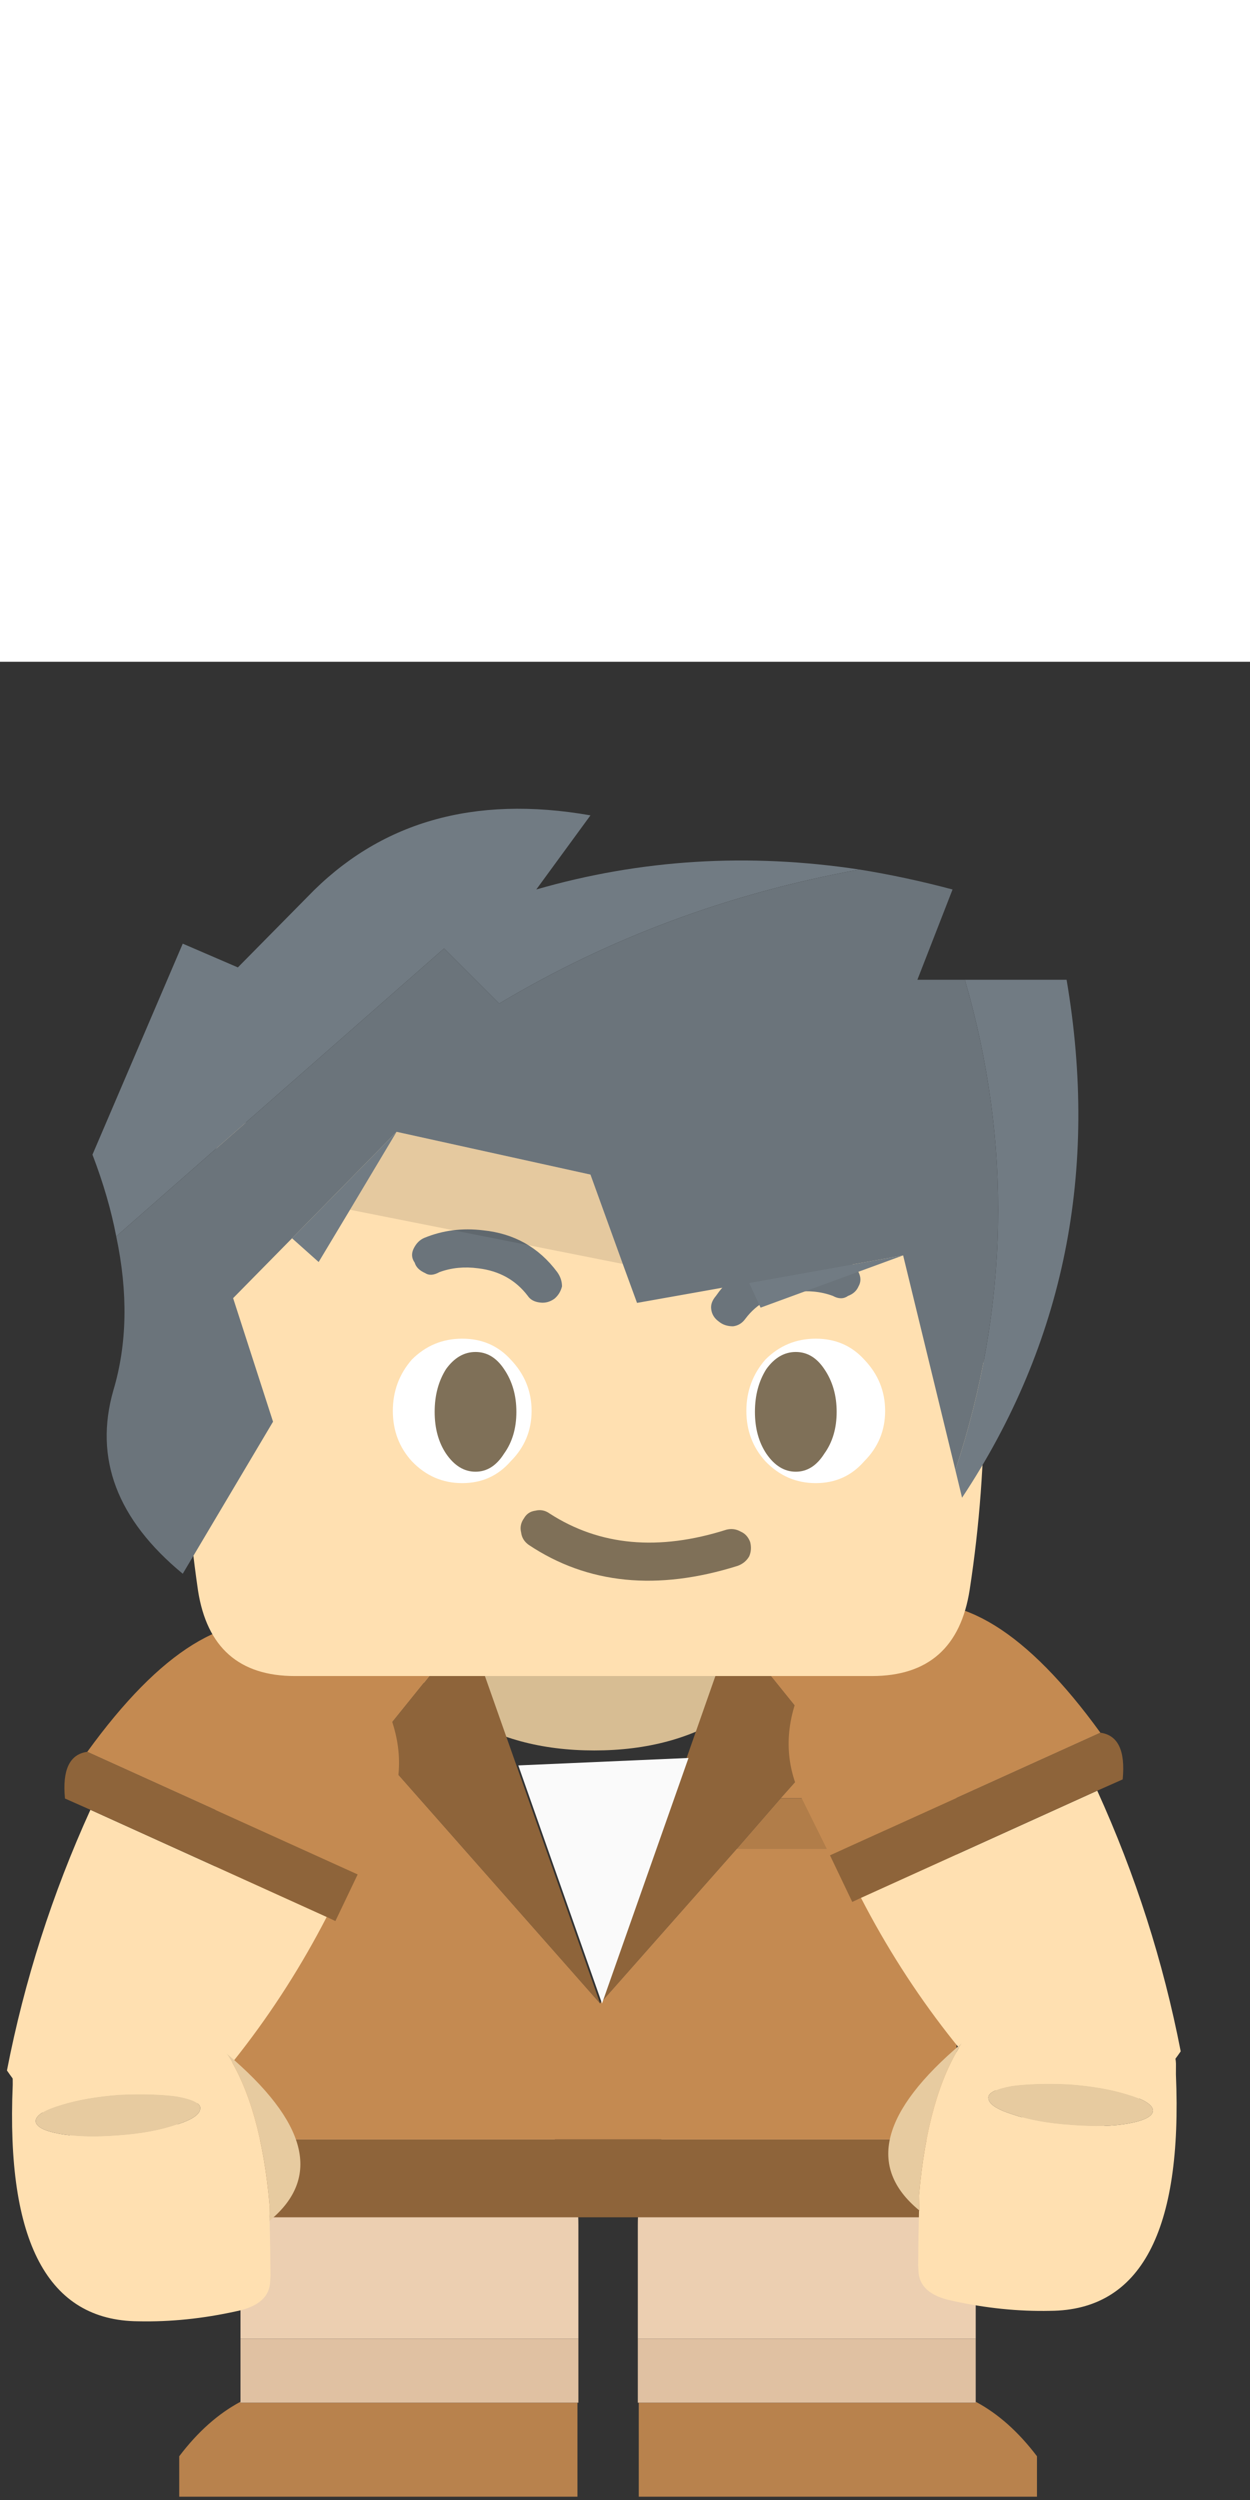 <?xml version="1.0" encoding="utf-8"?>
<svg viewBox="0 0 68 100" width="64px" height="128px" preserveAspectRatio="xMinYMax" xmlns="http://www.w3.org/2000/svg">
  <rect x="0" y="0" width="68" height="100" fill="#333333" stroke="none"/>
  <g id="legLeft_FL" transform="matrix(1.034, 0, 0, 1.034, 22.148, 83.297)" style="visibility: hidden;">
    <title>Blue Right Leg</title>
    <path fill="#B8824D" stroke="none" d="M 8.964 15.976 L 8.964 11.03 L -8.763 11.03 L -8.763 10.981 C -9.938 11.607 -11.012 12.563 -11.986 13.849 L -11.986 15.976 L 8.964 15.976 Z">
      <title>Shoe</title>
    </path>
    <path fill="#2A7DB4" stroke="none" d="M 8.964 11.03 L 9.014 11.03 L 9.014 7.667 L -8.763 7.667 L -8.763 10.981 L -8.763 11.03 L 8.964 11.03 Z">
      <title>Cuff</title>
    </path>
    <path stroke="none" d="M 6.446 -4.501 C 4.7 -6.183 2.602 -7.024 0.151 -7.024 L 0.101 -7.024 C -2.35 -7.024 -4.432 -6.183 -6.144 -4.501 C -7.89 -2.786 -8.763 -0.725 -8.763 1.682 L -8.763 7.667 L 9.014 7.667 L 9.014 1.682 C 9.014 -0.725 8.158 -2.786 6.446 -4.501 Z" fill="#3498DB">
      <title>Pant</title>
    </path>
  </g>
  <g id="g-4" transform="matrix(1.034, 0, 0, 1.034, 22.144, 83.301)">
    <title>Tan Right Leg</title>
    <path fill="#B8824D" stroke="none" d="M 8.964 15.976 L 8.964 11.03 L -8.763 11.03 L -8.763 10.981 C -9.938 11.607 -11.012 12.563 -11.986 13.849 L -11.986 15.976 L 8.964 15.976 Z">
      <title>Shoe</title>
    </path>
    <path stroke="none" d="M 8.964 11.03 L 9.014 11.03 L 9.014 7.667 L -8.763 7.667 L -8.763 10.981 L -8.763 11.03 L 8.964 11.03 Z" style="fill: rgb(224, 193, 162);">
      <title>Cuff</title>
    </path>
    <path stroke="none" d="M 6.446 -4.501 C 4.7 -6.183 2.602 -7.024 0.151 -7.024 L 0.101 -7.024 C -2.35 -7.024 -4.432 -6.183 -6.144 -4.501 C -7.89 -2.786 -8.763 -0.725 -8.763 1.682 L -8.763 7.667 L 9.014 7.667 L 9.014 1.682 C 9.014 -0.725 8.158 -2.786 6.446 -4.501 Z" style="fill: rgb(236, 207, 177);">
      <title>Pant</title>
    </path>
  </g>
  <g id="legRight_FL" transform="matrix(-1.034, 0, 0, 1.034, 44.014, 83.297)" style="visibility: hidden;">
    <title>Blue Left Leg</title>
    <path fill="#B8824D" stroke="none" d="M 8.964 15.976 L 8.964 11.03 L -8.763 11.03 L -8.763 10.981 C -9.938 11.607 -11.012 12.563 -11.986 13.849 L -11.986 15.976 L 8.964 15.976 Z">
      <title>Shoe</title>
    </path>
    <path fill="#2A7DB4" stroke="none" d="M 8.964 11.03 L 9.014 11.03 L 9.014 7.667 L -8.763 7.667 L -8.763 10.981 L -8.763 11.03 L 8.964 11.03 Z">
      <title>Cuff</title>
    </path>
    <path fill="#3498DB" stroke="none" d="M 6.446 -4.501 C 4.7 -6.183 2.602 -7.024 0.151 -7.024 L 0.101 -7.024 C -2.35 -7.024 -4.432 -6.183 -6.144 -4.501 C -7.89 -2.786 -8.763 -0.725 -8.763 1.682 L -8.763 7.667 L 9.014 7.667 L 9.014 1.682 C 9.014 -0.725 8.158 -2.786 6.446 -4.501 Z">
      <title>Pant</title>
    </path>
  </g>
  <g id="g-5" transform="matrix(-1.034, 0, 0, 1.034, 44.018, 83.301)">
    <title>Tan Left Leg</title>
    <path fill="#B8824D" stroke="none" d="M 8.964 15.976 L 8.964 11.03 L -8.763 11.03 L -8.763 10.981 C -9.938 11.607 -11.012 12.563 -11.986 13.849 L -11.986 15.976 L 8.964 15.976 Z">
      <title>Shoe</title>
    </path>
    <path stroke="none" d="M 8.964 11.03 L 9.014 11.03 L 9.014 7.667 L -8.763 7.667 L -8.763 10.981 L -8.763 11.03 L 8.964 11.03 Z" style="fill: rgb(224, 193, 162);">
      <title>Cuff</title>
    </path>
    <path stroke="none" d="M 6.446 -4.501 C 4.7 -6.183 2.602 -7.024 0.151 -7.024 L 0.101 -7.024 C -2.35 -7.024 -4.432 -6.183 -6.144 -4.501 C -7.89 -2.786 -8.763 -0.725 -8.763 1.682 L -8.763 7.667 L 9.014 7.667 L 9.014 1.682 C 9.014 -0.725 8.158 -2.786 6.446 -4.501 Z" style="fill: rgb(236, 207, 177);">
      <title>Pant</title>
    </path>
  </g>
  <g id="body_FL" transform="matrix(1.034, 0, 0, 1.034, 33.107, 74.303)" style="visibility: hidden;">
    <title>Green Shirt</title>
    <g transform="matrix( 1.013, 0, 0, 1.008, 0.5,0.5) ">
      <g id="" transform="matrix(1, 0, 0, 1, 0, 0)">
        <path fill="#B8824D" stroke="none" d="&#10;M 19.25 9.4&#10;L 19.25 5.35 -19.25 5.35 -19.25 9.4 19.25 9.4 Z"/>
        <path fill="#2ECC71" stroke="none" d="&#10;M 19.25 -21.35&#10;L -19.25 -21.35 -19.25 5.35 19.25 5.35 19.25 -21.35 Z"/>
      </g>
    </g>
  </g>
  <g id="g-1" transform="matrix(1.034, 0, 0, 1.034, 31.354, 74.282)">
    <title>Brown Shirt</title>
    <path fill="#D7BD93" stroke="none" d="M -6.205 -16.512 C -4.239 -15.212 -1.855 -14.562 0.945 -14.562 C 3.745 -14.562 6.128 -15.212 8.095 -16.512 C 9.261 -17.279 10.078 -18.145 10.545 -19.112 L -8.655 -19.112 C -8.189 -18.145 -7.372 -17.279 -6.205 -16.512 Z">
      <title>Neck</title>
    </path>
    <path fill="#8E643A" stroke="none" d="M 8.2 -21 L 5.9 -14.45 L 1.25 -1.25 L 8.45 -9.4 L 10.75 -12.05 L 13.2 -14.8 L 8.2 -21 M -3.25 -14.05 L -5.7 -21 L -10.7 -14.8 L 1.25 -1.25 L -3.25 -14.05 M -19 5.9 L -19 10 L 20 10 L 20 5.9 L -19 5.9 Z" id="svg-3">
      <title>colar</title>
    </path>
    <path fill="#C48A51" stroke="none" d="M 8.45 -9.4 L 1.25 -1.25 L -10.7 -14.8 L -5.7 -21 L -19 -21 L -19 5.9 L 20 5.9 L 20 -21 L 8.2 -21 L 13.2 -14.8 L 10.75 -12.05 L 16.2 -12.05 L 16.2 -9.4 L 8.45 -9.4 Z" id="svg-3">
      <title>Shirt</title>
    </path>
    <path fill="#B17D49" stroke="none" d="M 16.2 -12.05 L 10.75 -12.05 L 8.45 -9.4 L 16.2 -9.4 L 16.2 -12.05 Z" id="svg-3">
      <title>Pocket</title>
    </path>
    <path fill="#FAFAFA" stroke="none" d="M 1.35 -1.25 L 5.9 -14.167 L -3.054 -13.775 L 1.35 -1.25 Z" id="svg-3">
      <title>Under Shirt</title>
    </path>
    <path fill="#E05848" stroke="none" d="M 10.423 -1.852 C 10.334 -1.424 10.264 -0.971 10.214 -0.494 C 9.871 -0.348 9.558 -0.14 9.274 0.132 C 9.007 0.411 8.798 0.713 8.647 1.037 C 8.185 1.104 7.744 1.185 7.325 1.281 C 6.257 1.513 5.723 1.792 5.723 2.116 C 5.723 2.465 6.257 2.755 7.325 2.987 C 7.745 3.074 8.198 3.144 8.682 3.196 C 8.811 3.522 9.008 3.812 9.274 4.066 C 9.557 4.349 9.859 4.558 10.179 4.692 C 10.251 5.178 10.333 5.619 10.423 6.015 C 10.655 7.129 10.945 7.686 11.293 7.686 C 11.618 7.686 11.896 7.129 12.128 6.015 C 12.229 5.61 12.311 5.158 12.372 4.658 C 12.676 4.527 12.955 4.329 13.207 4.066 C 13.482 3.814 13.691 3.524 13.834 3.196 C 14.329 3.149 14.782 3.08 15.192 2.987 C 16.305 2.755 16.862 2.465 16.862 2.116 C 16.862 1.792 16.305 1.513 15.192 1.281 C 14.782 1.179 14.33 1.097 13.834 1.037 C 13.692 0.709 13.483 0.408 13.207 0.132 C 12.954 -0.121 12.676 -0.318 12.372 -0.459 C 12.309 -0.951 12.228 -1.416 12.128 -1.852 C 11.896 -2.919 11.618 -3.453 11.293 -3.453 C 10.945 -3.453 10.655 -2.919 10.423 -1.852 Z" id="svg-3" transform="matrix(0.966, 0.259, -0.259, 0.966, 0.932, -2.85)" style="visibility: hidden;">
      <title>Left Spot</title>
    </path>
    <path fill="#E05848" stroke="none" d="M -11.297 -11.505 C -11.697 -11.472 -12.064 -11.355 -12.397 -11.155 C -12.731 -10.955 -12.997 -10.705 -13.197 -10.405 C -13.697 -10.505 -14.147 -10.555 -14.547 -10.555 C -15.647 -10.589 -16.247 -10.455 -16.347 -10.155 C -16.414 -9.822 -15.964 -9.405 -14.997 -8.905 C -14.631 -8.739 -14.214 -8.555 -13.747 -8.355 C -13.714 -8.022 -13.614 -7.689 -13.447 -7.355 C -13.247 -7.022 -12.981 -6.739 -12.647 -6.505 C -12.747 -6.039 -12.797 -5.605 -12.797 -5.205 C -12.864 -4.039 -12.731 -3.422 -12.397 -3.355 C -12.064 -3.255 -11.647 -3.722 -11.147 -4.755 C -10.981 -5.122 -10.797 -5.522 -10.597 -5.955 C -10.264 -6.055 -9.947 -6.189 -9.647 -6.355 C -9.314 -6.555 -9.031 -6.772 -8.797 -7.005 C -8.297 -6.972 -7.831 -6.922 -7.397 -6.855 C -6.264 -6.822 -5.664 -6.972 -5.597 -7.305 C -5.497 -7.605 -5.947 -8.005 -6.947 -8.505 C -7.347 -8.739 -7.781 -8.955 -8.247 -9.155 C -8.281 -9.489 -8.397 -9.822 -8.597 -10.155 C -8.764 -10.489 -8.981 -10.739 -9.247 -10.905 C -9.181 -11.439 -9.131 -11.922 -9.097 -12.355 C -9.064 -13.455 -9.214 -14.055 -9.547 -14.155 C -9.881 -14.222 -10.281 -13.772 -10.747 -12.805 C -10.947 -12.439 -11.131 -12.005 -11.297 -11.505 Z" id="svg-3" transform="matrix(0.83, -0.558, 0.558, 0.83, 3.017, -7.615)" style="visibility: hidden;">
      <title>Right Spot</title>
    </path>
    <path fill="#B17D49" stroke="none" d="M -0.6 3.3 C -0.567 3.2 -0.567 3.1 -0.6 3 L -2.3 -0.7 C -2.3 -0.733 -2.317 -0.767 -2.35 -0.8 L -5.05 -3.9 C -5.083 -3.967 -5.167 -4 -5.3 -4 C -5.4 -4.033 -5.5 -4.017 -5.6 -3.95 L -6.25 -3.5 C -6.317 -3.467 -6.367 -3.4 -6.4 -3.3 C -6.4 -3.2 -6.383 -3.1 -6.35 -3 L -4.55 0.85 C -4.517 0.883 -4.5 0.917 -4.5 0.95 L -1.9 3.9 C -1.833 3.967 -1.733 4 -1.6 4 C -1.5 4.033 -1.4 4.017 -1.3 3.95 L -0.75 3.55 C -0.683 3.483 -0.633 3.4 -0.6 3.3 Z" id="svg-3" style="visibility: hidden;">
      <title>Dirt</title>
    </path>
  </g>
  <g id="armLeft_FL_FL" transform="matrix(0.999, 0.268, -0.241, 0.901, 14.704, 59.002)" style="visibility: hidden;">
    <title>Green Right Arm</title>
    <path fill="#FFE0B1" stroke="none" d="M -8.975 22.235 C -6.913 24.183 -4.387 25.441 -1.397 26.008 C 1.768 20.714 3.962 14.963 5.184 8.753 L -8.277 6.288 C -9.077 11.604 -9.309 16.92 -8.975 22.235 Z" transform="matrix(1, 0, 0, 1, -0, 0)">
      <title>Arm</title>
    </path>
    <path fill="#25A85C" stroke="none" d="M 5.682 8.854 L 6.181 5.886 L -9.224 3.069 C -10.088 3.471 -10.254 4.461 -9.723 6.037 L -8.277 6.288 L 5.184 8.753 L 5.682 8.854 Z">
      <title>Cuff</title>
    </path>
    <path fill="#2ECC71" stroke="none" d="M 0.547 -6.892 L 0.497 -6.892 C 0.11 -6.965 -0.272 -7.015 -0.649 -7.042 C -4.021 -7.101 -6.88 -3.731 -9.224 3.069 L 6.181 5.886 L 6.829 2.314 C 7.228 0.168 6.812 -1.827 5.582 -3.672 C 4.353 -5.449 2.674 -6.523 0.547 -6.892 Z">
      <title>Sleeve</title>
    </path>
  </g>
  <g id="g-2" transform="matrix(0.999, 0.268, -0.241, 0.901, 14.703, 59.006)">
    <title>Brown Right Arm</title>
    <path fill="#FFE0B1" stroke="none" d="M -8.975 22.235 C -6.913 24.183 -4.387 25.441 -1.397 26.008 C 1.768 20.714 3.962 14.963 5.184 8.753 L -8.277 6.288 C -9.077 11.604 -9.309 16.92 -8.975 22.235 Z" transform="matrix(1, 0, 0, 1, -0, 0)">
      <title>Arm</title>
    </path>
    <path stroke="none" d="M 5.682 8.854 L 6.181 5.886 L -9.224 3.069 C -10.088 3.471 -10.254 4.461 -9.723 6.037 L -8.277 6.288 L 5.184 8.753 L 5.682 8.854 Z" style="fill: rgb(142, 100, 58);">
      <title>Cuff</title>
    </path>
    <path stroke="none" d="M 0.547 -6.892 L 0.497 -6.892 C 0.11 -6.965 -0.272 -7.015 -0.649 -7.042 C -4.021 -7.101 -6.88 -3.731 -9.224 3.069 L 6.181 5.886 L 6.829 2.314 C 7.228 0.168 6.812 -1.827 5.582 -3.672 C 4.353 -5.449 2.674 -6.523 0.547 -6.892 Z" style="fill: rgb(196, 138, 81);">
      <title>Sleeve</title>
    </path>
  </g>
  <g id="handLeft_FL_FL" transform="matrix(0.999, 0.268, -0.268, 0.999, 9.277, 84.538)">
    <title>Right Hand</title>
    <g transform="matrix( 1, 0, 0, 1, 0,0) ">
      <g id="" transform="matrix(1, 0, 0, 1, 0, 0)">
        <path fill="#E7CBA0" stroke="none" d="&#10;M 0.65 -9&#10;Q 3.1 -6.8 4.9 -1.85&#10;L 5.1 -1.05 5.1 -1.1&#10;Q 8.2 -5.45 0.65 -9&#10;M -6.75 -2.65&#10;Q -5.5 -2.75 -3.8 -3.35 -2.05 -3.95 -0.95 -4.7 0.15 -5.4 0.05 -5.85 0 -6.25 -1.3 -6.15 -2.5 -6 -4.25 -5.45 -5.95 -4.85 -7.05 -4.15 -8.2 -3.45 -8.15 -3 -8.05 -2.55 -6.75 -2.65 Z"/>
        <path fill="#FFE0B1" stroke="none" d="&#10;M 4.9 -1.85&#10;Q 3.1 -6.8 0.65 -9&#10;L -9 -6.45&#10;Q -10.2 -6.15 -9.95 -5.05&#10;L -9.8 -4.5&#10;Q -7.1 7.6 -0.2 5.8 2.25 5.2 4.65 3.95 6.25 3.15 5.95 1.95&#10;L 5.9 1.7&#10;Q 5.5 0.25 5.1 -1.1&#10;L 5.1 -1.05 4.9 -1.85&#10;M -3.8 -3.35&#10;Q -5.5 -2.75 -6.75 -2.65 -8.05 -2.55 -8.15 -3 -8.2 -3.45 -7.05 -4.15 -5.95 -4.85 -4.25 -5.45 -2.5 -6 -1.3 -6.15 0 -6.25 0.05 -5.85 0.15 -5.4 -0.95 -4.7 -2.05 -3.95 -3.8 -3.35 Z"/>
      </g>
    </g>
  </g>
  <g id="armRight_FL_FL_FL" transform="matrix(-0.999, 0.268, 0.241, 0.901, 49.906, 57.968)" style="visibility: hidden;">
    <title>Green Left Arm</title>
    <g transform="matrix( 0.997, 0, 0, 1.006, -0.4,-0.05) ">
      <g id="" transform="matrix(1, 0, 0, 1, 0, 0)">
        <path fill="#FFE0B1" stroke="none" d="&#10;M -8.6 22.15&#10;Q -5.497 25.055 -1 25.9 3.762 18.007 5.6 8.75&#10;L -7.9 6.3&#10;Q -9.103 14.225 -8.6 22.15 Z"/>
        <path fill="#25A85C" stroke="none" d="&#10;M 6.1 8.85&#10;L 6.6 5.9 -8.85 3.1&#10;Q -10.15 3.7 -9.35 6.05&#10;L -7.9 6.3 5.6 8.75 6.1 8.85 Z"/>
        <path fill="#2ECC71" stroke="none" d="&#10;M 0.95 -6.8&#10;L 0.9 -6.8&#10;Q 0.318 -6.909 -0.25 -6.95 -5.323 -7.037 -8.85 3.1&#10;L 6.6 5.9 7.25 2.35&#10;Q 7.85 -0.85 6 -3.6 4.15 -6.25 0.95 -6.8 Z"/>
      </g>
    </g>
  </g>
  <g id="g-3" transform="matrix(-0.999, 0.268, 0.241, 0.901, 49.906, 57.966)">
    <title id="svg-4">Brown Left Arm</title>
    <path fill="#FFE0B1" stroke="none" d="M -8.975 22.235 C -6.913 24.183 -4.387 25.441 -1.397 26.008 C 1.768 20.714 3.962 14.963 5.184 8.753 L -8.277 6.288 C -9.077 11.604 -9.309 16.92 -8.975 22.235 Z" id="svg-4">
      <title>Arm</title>
    </path>
    <path stroke="none" d="M 5.682 8.854 L 6.181 5.886 L -9.224 3.069 C -10.088 3.471 -10.254 4.461 -9.723 6.037 L -8.277 6.288 L 5.184 8.753 L 5.682 8.854 Z" id="svg-4" style="fill: rgb(142, 100, 58);">
      <title>Cuff</title>
    </path>
    <path stroke="none" d="M 0.547 -6.892 L 0.497 -6.892 C 0.11 -6.965 -0.272 -7.015 -0.649 -7.042 C -4.021 -7.101 -6.88 -3.731 -9.224 3.069 L 6.181 5.886 L 6.829 2.314 C 7.228 0.168 6.812 -1.827 5.582 -3.672 C 4.353 -5.449 2.674 -6.523 0.547 -6.892 Z" id="svg-4" style="fill: rgb(196, 138, 81);">
      <title>Sleeve</title>
    </path>
  </g>
  <g id="handRight_FL_FL_FL" transform="matrix(-0.999, 0.268, 0.268, 0.999, 55.386, 83.969)">
    <title>Left Hand</title>
    <g transform="matrix( 1, 0, 0, 1, 0,0) ">
      <g id="" transform="matrix(1, 0, 0, 1, 0, 0)">
        <path fill="#E7CBA0" stroke="none" d="&#10;M 0.65 -9&#10;Q 3.1 -6.8 4.9 -1.85&#10;L 5.1 -1.05 5.1 -1.1&#10;Q 8.2 -5.45 0.65 -9&#10;M -6.75 -2.65&#10;Q -5.5 -2.75 -3.8 -3.35 -2.05 -3.95 -0.95 -4.7 0.15 -5.4 0.05 -5.85 0 -6.25 -1.3 -6.15 -2.5 -6 -4.25 -5.45 -5.95 -4.85 -7.05 -4.15 -8.2 -3.45 -8.15 -3 -8.05 -2.55 -6.75 -2.65 Z"/>
        <path fill="#FFE0B1" stroke="none" d="&#10;M 4.9 -1.85&#10;Q 3.1 -6.8 0.65 -9&#10;L -9 -6.45&#10;Q -10.2 -6.15 -9.95 -5.05&#10;L -9.8 -4.5&#10;Q -7.1 7.6 -0.2 5.8 2.25 5.2 4.65 3.95 6.25 3.15 5.95 1.95&#10;L 5.9 1.7&#10;Q 5.5 0.25 5.1 -1.1&#10;L 5.1 -1.05 4.9 -1.85&#10;M -3.8 -3.35&#10;Q -5.5 -2.75 -6.75 -2.65 -8.05 -2.55 -8.15 -3 -8.2 -3.45 -7.05 -4.15 -5.95 -4.85 -4.25 -5.45 -2.5 -6 -1.3 -6.15 0 -6.25 0.05 -5.85 0.15 -5.4 -0.95 -4.7 -2.05 -3.95 -3.8 -3.35 Z"/>
      </g>
    </g>
  </g>
  <g id="head_FL" transform="matrix(1.034, 0, 0, 1.034, 33.003, 54.66)">
    <title>Head</title>
    <g id="">
      <title>Skin</title>
      <path fill="#D7BD93" stroke="none" d="M -7.8 2.861 C -5.834 4.161 -3.45 4.811 -0.65 4.811 C 2.15 4.811 4.533 4.161 6.5 2.861 C 7.666 2.094 8.483 1.228 8.95 0.261 L -10.25 0.261 C -9.784 1.228 -8.967 2.094 -7.8 2.861 Z" style="visibility: hidden;">
        <title>Neck</title>
      </path>
      <path fill="#FFE0B1" stroke="none" d="M 19.1 -4.05 C 20.133 -10.783 20.117 -17.667 19.05 -24.7 C 18.617 -27.667 16.917 -29.15 13.95 -29.15 L -16.4 -29.15 C -19.333 -29.15 -21.033 -27.633 -21.5 -24.6 C -22.5 -17.733 -22.5 -10.867 -21.5 -4 C -21.033 -1 -19.333 0.5 -16.4 0.5 L -9.85 0.5 L 9.35 0.5 L 13.95 0.5 C 16.917 0.5 18.633 -1.017 19.1 -4.05 Z">
        <title>Face</title>
      </path>
    </g>
    <g id="" style="visibility: hidden;">
      <title>Smile</title>
      <path fill="#FFFFFF" stroke="none" d="&#10;M -5.1 -16.1&#10;Q -6.1 -17.2 -7.65 -17.2 -9.2 -17.2 -10.3 -16.1 -11.3 -14.95 -11.3 -13.4 -11.3 -11.85 -10.3 -10.75 -9.2 -9.6 -7.65 -9.6 -6.1 -9.6 -5.1 -10.75 -4 -11.85 -4 -13.4 -4 -14.95 -5.1 -16.1&#10;M 3.05 -5.65&#10;L 3.05 -8.65 -3.8 -8.65&#10;Q -4.1 -8.65 -4.35 -8.45 -4.65 -8.3 -4.75 -7.95 -4.85 -7.7 -4.75 -7.35 -4.65 -6.85 -4.4 -6.4 -4.2 -6 -3.95 -5.65&#10;L 3.05 -5.65&#10;M 13.5 -16.1&#10;Q 12.5 -17.2 10.95 -17.2 9.4 -17.2 8.3 -16.1 7.3 -14.95 7.3 -13.4 7.3 -11.85 8.3 -10.75 9.4 -9.6 10.95 -9.6 12.5 -9.6 13.5 -10.75 14.6 -11.85 14.6 -13.4 14.6 -14.95 13.5 -16.1 Z">
        <title>White</title>
      </path>
      <path stroke="none" d="&#10;M -4.65 -21.3&#10;Q -4.3 -21.15 -3.9 -21.3 -3.55 -21.5 -3.35 -21.85 -3.2 -22.25 -3.35 -22.6 -3.55 -23 -3.9 -23.15 -6.1 -24.1 -8.4 -23.1 -9.95 -22.45 -10.9 -21.2 -11.15 -20.9 -11.1 -20.45 -11.05 -20.05 -10.7 -19.8 -10.4 -19.55 -9.95 -19.6 -9.55 -19.65 -9.3 -20 -8.65 -20.85 -7.6 -21.25 -6.1 -21.9 -4.65 -21.3&#10;M 11.2 -19.75&#10;Q 12.25 -19.35 12.9 -18.5 13.15 -18.15 13.6 -18.1 14 -18.05 14.3 -18.3 14.65 -18.55 14.7 -18.95 14.75 -19.4 14.5 -19.7 13.55 -20.95 12 -21.6 9.7 -22.6 7.55 -21.65 7.15 -21.5 7 -21.1 6.8 -20.75 7 -20.35 7.15 -20 7.55 -19.8 7.9 -19.65 8.3 -19.8 9.7 -20.4 11.2 -19.75 Z" style="fill: rgb(113, 123, 131);">
        <title>Eyebrows</title>
      </path>
      <path fill="#7F7058" stroke="none" d="&#10;M 6.5 -6.4&#10;Q 6.75 -6.85 6.9 -7.35 6.95 -7.7 6.85 -7.95 6.75 -8.3 6.5 -8.45 6.2 -8.65 5.9 -8.65&#10;L 3.05 -8.65 3.05 -5.65 -3.95 -5.65&#10;Q -3.65 -5.15 -3.2 -4.75 -1.4 -2.95 1.05 -2.95 3.5 -2.95 5.25 -4.7&#10;L 5.3 -4.75&#10;Q 6.05 -5.5 6.5 -6.4 Z">
        <title>Color</title>
      </path>
    </g>
    <g transform="matrix(1, 0, 0, 1, -0.75, 1.4)" id="svg-2">
      <title id="svg-2">Grin</title>
      <g id="svg-2" transform="matrix(1, 0, 0, 1, 0, 0)">
        <path fill="#FFFFFF" stroke="none" d="&#10;M -3.2 -14.85&#10;Q -3.2 -16.4 -4.3 -17.55 -5.3 -18.65 -6.85 -18.65 -8.4 -18.65 -9.5 -17.55 -10.5 -16.4 -10.5 -14.85 -10.5 -13.3 -9.5 -12.2 -8.4 -11.05 -6.85 -11.05 -5.3 -11.05 -4.3 -12.2 -3.2 -13.3 -3.2 -14.85&#10;M 14.3 -17.55&#10;Q 13.3 -18.65 11.75 -18.65 10.2 -18.65 9.1 -17.55 8.1 -16.4 8.1 -14.85 8.1 -13.3 9.1 -12.2 10.2 -11.05 11.75 -11.05 13.3 -11.05 14.3 -12.2 15.4 -13.3 15.4 -14.85 15.4 -16.4 14.3 -17.55 Z" id="svg-2">
          <title id="svg-2">White</title>
        </path>
        <path stroke="none" d="&#10;M -3.4 -20.9&#10;Q -3.2 -20.6 -2.75 -20.55 -2.35 -20.5 -2 -20.75 -1.7 -21 -1.6 -21.4 -1.6 -21.8 -1.85 -22.15 -3.3 -24.1 -5.75 -24.35 -7.4 -24.55 -8.85 -23.95 -9.2 -23.8 -9.4 -23.4 -9.6 -23 -9.35 -22.65 -9.25 -22.3 -8.8 -22.1 -8.5 -21.9 -8.05 -22.15 -7.1 -22.5 -6 -22.35 -4.35 -22.15 -3.4 -20.9&#10;M 13.45 -22.7&#10;Q 12.05 -23.3 10.35 -23.1 7.85 -22.85 6.5 -20.9 6.2 -20.55 6.25 -20.2 6.3 -19.8 6.65 -19.55 6.95 -19.3 7.4 -19.3 7.8 -19.35 8.05 -19.7 8.95 -20.9 10.6 -21.1 11.7 -21.25 12.65 -20.9 13.1 -20.65 13.45 -20.9 13.85 -21.05 14 -21.4 14.2 -21.75 14 -22.15 13.8 -22.55 13.45 -22.7 Z" id="svg-2" style="fill: rgb(107, 116, 123);">
          <title>Eyebrow</title>
        </path>
        <path fill="#7F7058" stroke="none" d="&#10;M 7.65 -6.7&#10;Q 8.05 -6.85 8.25 -7.2 8.4 -7.55 8.3 -7.95 8.15 -8.35 7.8 -8.5 7.45 -8.7 7.05 -8.6 1.7 -6.9 -2.25 -9.45 -2.6 -9.7 -3 -9.6 -3.4 -9.55 -3.6 -9.2 -3.85 -8.85 -3.75 -8.45 -3.7 -8.05 -3.35 -7.8 1.3 -4.7 7.65 -6.7 Z" id="svg-2">
          <title id="svg-2">Mouth</title>
        </path>
      </g>
    </g>
    <g>
      <title>Left Eye</title>
      <g id="" transform="matrix(1, 0, 0, 1, 0, 0)">
        <path fill="#7F7058" stroke="none" d="&#10;M 11.45 -11.2&#10;Q 12.1 -12.1 12.1 -13.4 12.1 -14.7 11.45 -15.65 10.85 -16.55 9.95 -16.55 9.05 -16.55 8.4 -15.65 7.8 -14.7 7.8 -13.4 7.8 -12.1 8.4 -11.2 9.05 -10.25 9.95 -10.25 10.85 -10.25 11.45 -11.2 Z"/>
      </g>
    </g>
    <g transform="matrix( 1, 0, 0, 1, 0,0) ">
      <title>Right Eye</title>
      <g id="" transform="matrix(1, 0, 0, 1, 0, 0)">
        <path fill="#7F7058" stroke="none" d="&#10;M -5.4 -11.2&#10;Q -4.75 -12.1 -4.75 -13.4 -4.75 -14.7 -5.4 -15.65 -6 -16.55 -6.9 -16.55 -7.8 -16.55 -8.45 -15.65 -9.05 -14.7 -9.05 -13.4 -9.05 -12.1 -8.45 -11.2 -7.8 -10.25 -6.9 -10.25 -6 -10.25 -5.4 -11.2 Z"/>
      </g>
    </g>
  </g>
  <g id="svg-1" transform="matrix(1.034, 0, 0, 1.034, 32.121, 55.661)">
    <title>Short Hair</title>
    <path fill="#717B83" stroke="none" d="&#10;M -12.65 -25&#10;L -10.2 -29.1 -15.7 -23.5 -14.3 -22.25 -12.65 -25&#10;M 16.45 -22.6&#10;L 16.45 -22.6 8.35 -21.15 8.95 -19.85 16.45 -22.6&#10;M 19.2 -11.3&#10;L 19.55 -9.85&#10;Q 27.615 -22.025 25.05 -37.1&#10;L 19.7 -37.1&#10;Q 23.437 -24.188 19.2 -11.3&#10;M -7.7 -38.75&#10;L -4.8 -35.85&#10;Q 3.846 -41.02 14.15 -42.9 5.385 -44.228 -2.85 -41.85&#10;L 0 -45.75&#10;Q -9.221 -47.37 -14.9 -41.45&#10;L -18.55 -37.75 -21.45 -39 -26.2 -27.9&#10;Q -25.343 -25.663 -24.95 -23.6&#10;L -7.7 -38.75 Z" id="svg-1"/>
    <path fill="#000000" fill-opacity="0.102" stroke="none" d="&#10;M 1.7 -22.15&#10;L 0 -26.85 -10.2 -29.1 -12.65 -25 1.7 -22.15 Z" id="svg-1"/>
    <path fill="#6B747B" stroke="none" d="&#10;M 19.7 -37.1&#10;L 17.2 -37.1 19.05 -41.85&#10;Q 16.58 -42.509 14.15 -42.9 3.846 -41.02 -4.8 -35.85&#10;L -7.7 -38.75 -24.95 -23.6&#10;Q -24.01 -19.154 -25.1 -15.5 -26.639 -10.131 -21.45 -5.85&#10;L -16.7 -13.85 -18.8 -20.35 -15.7 -23.5 -10.2 -29.1 0 -26.85 1.7 -22.15 2.45 -20.1 8.35 -21.15 16.45 -22.6 16.45 -22.6 19.2 -11.3&#10;Q 23.437 -24.188 19.7 -37.1 Z" id="svg-1"/>
  </g>
  <g transform="matrix(1.034, 0, 0, 1.034, 33.003, 54.66)" style="visibility: hidden;">
    <title>Long Hair</title>
    <g id="" transform="matrix(1, 0, 0, 1, 0, 0)">
      <path fill="#B8824D" stroke="none" d="&#10;M -23.55 -31.75&#10;Q -25.95 -18.75 -22.3 -6.5 -17.35 -11.15 -16.7 -23 -11.95 -40.6 22.8 -52.25 -2.45 -46.9 -16.05 -40&#10;L -18.95 -35.25 -23.55 -31.75 Z"/>
      <path fill="#C48A51" stroke="none" d="&#10;M 0.8 -24.75&#10;Q 9.15 -22.35 18.55 -22.6&#10;L 19.55 -14.5&#10;Q 24.1 -28 22.5 -33.5 20.3 -41.15 22.8 -52.25 -11.95 -40.6 -16.7 -23 -9.5 -27.9 0.8 -24.75 Z"/>
    </g>
  </g>
</svg>